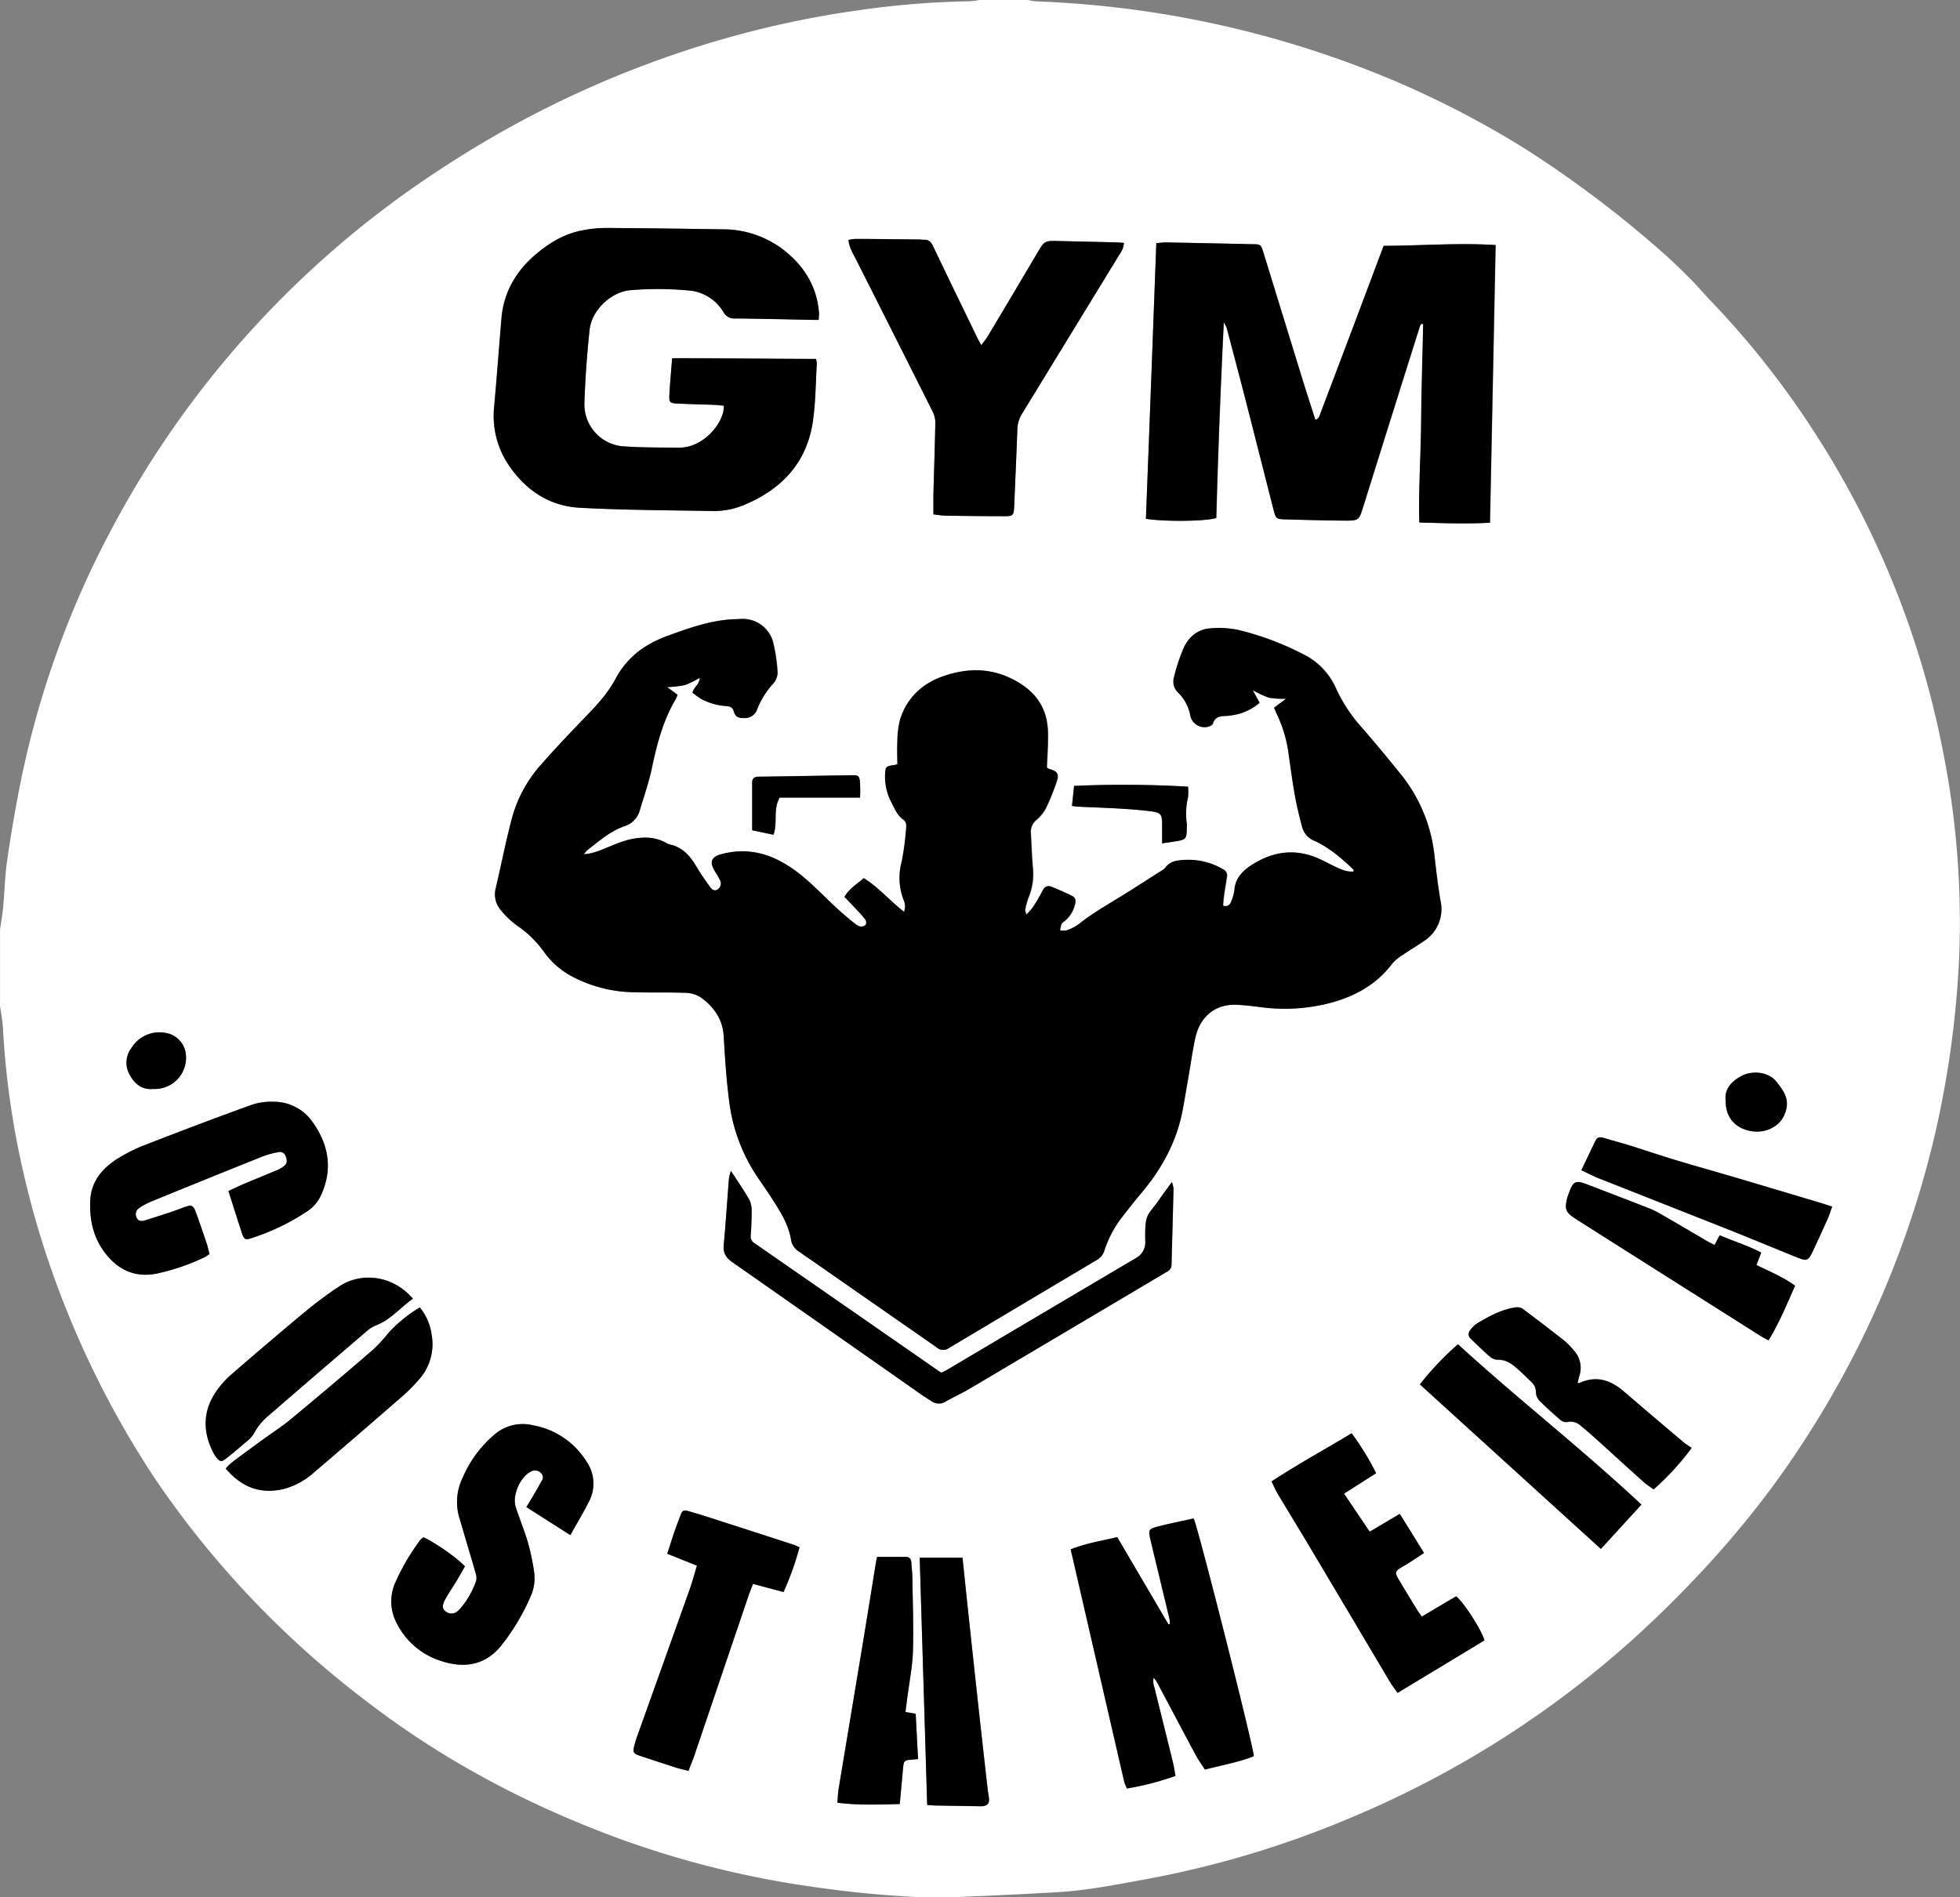 <svg id="Capa_1" data-name="Capa 1" xmlns="http://www.w3.org/2000/svg" viewBox="0 0 566.28 548.24"><rect x="0" y="0" width="566.28" height="548.24" fill="#808080" stroke="none"/><defs><style>.cls-1{fill:#fff;}</style></defs><path class="cls-1" d="M297,146.89h13.91a20.61,20.61,0,0,0,2.56.4,293.46,293.46,0,0,1,104.14,23.26,277.47,277.47,0,0,1,37.32,19.52,320.77,320.77,0,0,1,39,29.4c2.78,2.4,5.42,5,8,7.55,2.26,2.26,4.32,4.71,6.52,7a251.77,251.77,0,0,1,29.27,37,260.62,260.62,0,0,1,37.58,92.67,252.68,252.68,0,0,1,4.75,59.57,285.48,285.48,0,0,1-6.8,50.5,278.07,278.07,0,0,1-37.89,89.3c-13.14,20.42-29.06,38.49-46.81,55a287,287,0,0,1-83.18,53.61,283.53,283.53,0,0,1-60.62,18.3c-8.34,1.51-16.64,3.18-25.11,3.68q-14,.81-28,1.36c-4.55.17-9.12.24-13.66,0-10.3-.52-20.54-1.61-30.74-3.13a275.18,275.18,0,0,1-54-13.58c-26.06-9.53-50.39-22.28-72.45-39.12A275,275,0,0,1,75,595.7a267.5,267.5,0,0,1-16.41-21.83,270.19,270.19,0,0,1-25.22-48.08,263.73,263.73,0,0,1-12.79-40.87,243.2,243.2,0,0,1-5.73-41c-.11-2.13-.55-4.25-.84-6.37V415.48c.3-2.12.69-4.23.89-6.36.41-4.37.51-8.79,1.11-13.13.9-6.48,2-12.94,3.22-19.38a268.7,268.7,0,0,1,27.31-77.4,281.13,281.13,0,0,1,95-103.6,297,297,0,0,1,81.52-37.48,286.2,286.2,0,0,1,38.62-8.22,253.69,253.69,0,0,1,32.47-2.65A22.53,22.53,0,0,0,297,146.89ZM182.73,393.73a7.62,7.62,0,0,1,.88-1.1c3.47-2.69,6.77-5.63,11-7.09A6.47,6.47,0,0,0,198.9,381c1.24-4.12,2.67-8.21,3.55-12.42,1.46-6.92,3.24-13.67,6.89-19.81a8,8,0,0,0,.46-1.16l-3-2.23a30.43,30.43,0,0,0,5.13-.57,26.56,26.56,0,0,0,4.27-2.09c.07,1.79-1.63,2.58-2.06,4.26a26.07,26.07,0,0,0,2.38,1.74,17.45,17.45,0,0,0,7.06,2.12c1,.09,2,.07,2.45,1.44.55,1.72,1.3,2.1,3,2.05a3.71,3.71,0,0,0,3.76-2.46,23.89,23.89,0,0,1,4.65-7.46,5,5,0,0,0,1.28-3.21,48.11,48.11,0,0,0-1.35-9,9.09,9.09,0,0,0-9-6.51c-1.59.09-3.19.1-4.78.29-5.83.68-11.33,2.66-16.8,4.66-6.43,2.35-11.6,6.16-14.91,12.41-2.45,4.61-6.14,8.34-9.76,12.09-3.93,4.08-7.82,8.22-11.58,12.47A38.43,38.43,0,0,0,162,383.31c-1.78,6.71-3.09,13.53-4.69,20.29a7,7,0,0,0,1.63,6.46,23.91,23.91,0,0,0,4.51,4.26,31.26,31.26,0,0,1,8,7.89,23.32,23.32,0,0,0,8.55,7.16A39.32,39.32,0,0,0,197,433.6c4.95.15,9.91,0,14.86.17a8.69,8.69,0,0,1,4.52,1.25c3.84,2.73,6.45,6.29,6.75,11.29.35,6.06.73,12.13,1.5,18.15a50.1,50.1,0,0,0,8.09,22.31c1.75,2.58,3.54,5.14,5.19,7.78,2.09,3.31,4.06,6.7,4.68,10.67a4.91,4.91,0,0,0,2.23,3.28c1.56,1.12,3.14,2.19,4.72,3.29l34.23,23.82c.26.19.54.36.79.55a2.81,2.81,0,0,0,3.73.18c.38-.28.83-.47,1.24-.72q20.69-12.33,41.39-24.65a4.53,4.53,0,0,0,2.17-2.68,31.46,31.46,0,0,1,5.13-9.69c1.77-2.27,3.52-4.56,5.38-6.75,6.06-7.13,10.44-15.09,12.15-24.37.58-3.15,1.1-6.3,1.65-9.44.65-3.78,1.17-7.59,2-11.33,1.18-5.35,5.13-9.89,12.25-9.46,2,.12,4,.32,6,.58a52.05,52.05,0,0,0,21.15-1.25c6.94-1.94,13-5.27,17.41-11.18a12.57,12.57,0,0,1,3.1-2.58c2-1.36,4.05-2.56,6-3.93a10.92,10.92,0,0,0,4.92-11.61c-.73-4.33-1.25-8.7-1.75-13.06a45,45,0,0,0-9.89-23.79c-3.67-4.53-7.37-9.05-11.22-13.43A45.11,45.11,0,0,1,400,345.58a19.79,19.79,0,0,0-9.31-9.6,82.79,82.79,0,0,0-19-7.09,27.85,27.85,0,0,0-7.37-.44c-3.91.12-6.64,2.35-8.19,5.74a55,55,0,0,0-2.77,8.39,4.45,4.45,0,0,0,1.15,4.45,12.26,12.26,0,0,1,3.55,6.62A4.16,4.16,0,0,0,362.8,357c.63-.08,1.58-.51,1.72-1,.57-1.88,1.94-2.12,3.53-2.18a14,14,0,0,0,2.15-.23A15.31,15.31,0,0,0,378,350l-2-3.65a28.91,28.91,0,0,0,4.69,2.2,26,26,0,0,0,5,.3l-3.5,2.6c.34.81.63,1.54,1,2.25a37.86,37.86,0,0,1,3.1,10.29c.6,4.19,1.14,8.39,1.88,12.56.57,3.21,1.34,6.39,2.19,9.54a5.91,5.91,0,0,0,3.61,3.86c4.23,2,7.75,5,11.12,8.22.09.08.06.29.11.59-1.92.23-3.57-.56-5.2-1.32-1.81-.83-3.55-1.83-5.39-2.6-6.86-2.87-13.34-1.68-19.31,2.33-2.35,1.58-4.35,3.73-4.56,7a11.66,11.66,0,0,1-1,3.43,1.63,1.63,0,0,1-2.3,1c.1-1,.16-2,.3-3,.25-1.74.55-3.48.82-5.21a1.92,1.92,0,0,0-1-2.2,19.65,19.65,0,0,0-11.22-2.76c-2.1.11-4.15.3-5.54,2.25a4.86,4.86,0,0,1-1.34,1c-3.77,2.4-7.52,4.84-11.32,7.19-4.21,2.61-8.54,5-12.41,8.16a13.26,13.26,0,0,1-3.61,1.8,4.7,4.7,0,0,1-1.77-.08c.36-1.82.29-1.92,1.29-2.64a8.6,8.6,0,0,0,3-4.78c.34-1.09.24-2-.76-2.47-2-1-4-1.91-6.08-2.71-1.1-.42-1.93.06-2.5,1.21a52.41,52.41,0,0,1-2.78,4.74,20.67,20.67,0,0,1-1.91,2.17c-.19-.82-.39-1.2-.32-1.52a20.34,20.34,0,0,1,.95-3.46,17.72,17.72,0,0,0,1.25-8.67c-.29-3.34-.39-6.7-.58-10a4.36,4.36,0,0,1,1.64-3.78,11.3,11.3,0,0,0,2.69-3.32,64.76,64.76,0,0,0,3.07-7.52c.85-2.47.36-3.16-2.22-3.92a2.34,2.34,0,0,1-.55-.4c.12-2.83.31-5.62.33-8.41a24.76,24.76,0,0,0-.39-5.24c-1.32-6.18-5.56-9.92-11-12.38-6-2.69-12.13-2.5-18.25-.51-6.39,2.08-11,6.18-13.06,12.66a27.32,27.32,0,0,0-.81,6.61c-.13,2.13,0,4.28,0,6.37a8.68,8.68,0,0,1-1,.25c-2.34.32-2.43.51-2.54,2.84a15.94,15.94,0,0,0,2,8.28c.9,1.72,1.64,3.64,3.48,4.78a2.37,2.37,0,0,1,.63,1.91,80.73,80.73,0,0,1-1.29,10,17.78,17.78,0,0,0,.57,11.26,4.38,4.38,0,0,1,.08,3.33c-4.11-3.18-7.3-7.05-11.63-9.74-2,1.76-4.21,3-5.58,5.42,1.31,1.37,2.53,2.63,3.72,3.91a27.32,27.32,0,0,1,2.35,2.71,1.62,1.62,0,0,1,.06,1.48,1.82,1.82,0,0,1-1.46.47,3.25,3.25,0,0,1-1.48-.72c-.89-.66-1.74-1.4-2.6-2.11-4.86-4-8.94-8.86-14-12.73-6.61-5.05-13.6-7.53-21.89-5.42-3.13.8-3.8,2.26-2.15,5a22.48,22.48,0,0,1,1.54,2.69,2,2,0,0,1-.71,2.55c-1,.66-1.75,0-2.24-.71-1.48-2.07-2.93-4.17-4.23-6.35-1.6-2.7-3.62-4.82-6.7-5.76a6,6,0,0,1-1.37-.39c-3.52-2.2-7.32-2-11.11-1.16a39.51,39.51,0,0,0-5.4,1.93C187.93,392.35,185.66,393.52,182.73,393.73ZM348.08,217.16c-1,26.75-2,53.2-2.95,79.65,5.41.86,17.6.74,20.33-.26q.77-28.14,2.17-56.5a6.42,6.42,0,0,1,1,2.18c1.87,7.1,3.75,14.2,5.58,21.32,2.62,10.21,5.18,20.43,7.8,30.64.68,2.63.78,2.7,3.38,2.78,5.67.16,11.34.31,17,.36,4.34,0,4.28-.05,5.55-4.1q8.15-26.06,16.36-52.1a2.92,2.92,0,0,1,.45-.69l.49.11c-.21,9.49-.51,19-.6,28.48s-.76,19.09-.52,28.84c7,.2,13.64.44,20.41.06.55-26.77,1.09-53.35,1.63-80.23-10.93-.69-21.65.17-32.35.22-2.41,6.38-4.72,12.51-7,18.64q-5.58,14.79-11.19,29.57c-.28.75-.39,1.72-1.55,2.06-1.36-4.26-2.73-8.43-4-12.61q-5.53-17.85-11-35.71c-.7-2.25-.81-2.36-2.94-2.41q-12.58-.3-25.17-.52C350.1,216.93,349.32,217.06,348.08,217.16Zm-97.55,22.17c0-.81.1-1.28.07-1.75-.46-7.39-3.9-13.26-9.48-17.88a28.69,28.69,0,0,0-18.37-6.55c-11.26-.17-22.53-.33-33.79-.39a35.5,35.5,0,0,0-6.89.72c-5.16,1-9.49,3.66-13.43,7-5.7,4.89-9.19,11-9.81,18.54-.7,8.44-1.33,16.89-2.09,25.32a25.41,25.41,0,0,0,4.42,17.26c4.92,7.12,11.72,11.53,20.31,12,12.84.7,25.71.72,38.57.95a22.6,22.6,0,0,0,9.32-1.93c10.65-4.57,17.72-12.2,19.44-23.9.82-5.52.81-11.15,1.15-16.73a9.45,9.45,0,0,0-.18-1.42c-13.74,0-27.5-.26-41.57-.21-.29,3.69-.61,7.09-.8,10.5-.13,2.24.14,2.51,2.36,2.61,3.59.17,7.19.24,10.78.38.84,0,1.67.14,2.61.23a13.68,13.68,0,0,1-.16,1.68c-1.24,5.12-6.73,10.52-12.85,10.46-5.27-.05-10.55,0-15.8-.37a12.16,12.16,0,0,1-11.49-12.67c.24-7,.74-14,1.49-21,.62-5.88,6.42-11.08,11.86-11.48a94.28,94.28,0,0,1,17.7.18,13.25,13.25,0,0,1,3.84,1.23,12.94,12.94,0,0,1,5.32,5,3.5,3.5,0,0,0,3.33,1.77c7.51.06,15,.26,22.52.4Zm33.15,56.2c1.37.15,2.48.36,3.59.37,5.67.09,11.34.15,17,.15,2.46,0,2.61-.24,2.73-2.84.31-7.42.65-14.84.92-22.27a8.87,8.87,0,0,1,1.35-4.5q14-22.87,28-45.77a15.77,15.77,0,0,0,1.08-1.86,10.23,10.23,0,0,0,.37-1.73c-1.08-.07-1.94-.15-2.8-.17l-16.05-.37c-4.1-.1-4.09-.09-6.17,3.41Q306.59,232,299.41,244c-.5.84-1.15,1.59-1.9,2.62-.57-1.08-1-1.76-1.3-2.47-4.21-8.69-8.44-17.38-12.6-26.1-.57-1.21-1.24-2-2.65-1.9-.47,0-.95-.09-1.43-.09-6.15-.06-12.3-.13-18.45-.16a12.76,12.76,0,0,0-1.93.29c.25,2.23,1.32,3.93,2.2,5.68q11,21.93,22.08,43.86a7.2,7.2,0,0,1,.81,3.17c-.12,6.94-.37,13.89-.55,20.84C283.64,291.6,283.68,293.43,283.68,295.53Zm55.93,368.16a80.8,80.8,0,0,0,14-3.64c-.29-1.51-.48-2.84-.8-4.14-1.75-7.14-3.54-14.26-5.29-21.39a5.11,5.11,0,0,1-.22-2.85,12,12,0,0,1,1.44,2.22c3.56,6.7,7.1,13.41,10.69,20.09.78,1.46,1.76,2.81,2.67,4.25,4.91-1.27,9.68-2.11,14.14-3.86-.1-2.78-16-65.69-17.38-68.71-3.17.71-6.44,1.36-9.66,2.17-3.53.88-3.55.95-2.69,4.56,1.78,7.45,3.59,14.9,5.37,22.35a8.45,8.45,0,0,1,.11,1.43l-.41.11-14.81-25.22c-4.55,1.08-9.09,1.79-13.44,3.54,5.19,22.54,10.32,44.86,15.47,67.17A13.55,13.55,0,0,0,339.61,663.69ZM178.78,590.48c1.92-3.43,3.75-6.5,5.38-9.68a11.15,11.15,0,0,0-.73-11.63A22.93,22.93,0,0,0,168,558.75a12.48,12.48,0,0,0-10.44,2.14,33.48,33.48,0,0,0-9.78,12.83,16.11,16.11,0,0,0-1,11.89c.64,2.06,1.22,4.13,1.83,6.2.95,3.21,1.93,6.42,2.83,9.64a4,4,0,0,1,.13,2.33,24.37,24.37,0,0,1-4.81,8.21c-1.27,1.34-2.62,1.52-3.83.66s-1.26-1.79-.25-3.63,2.27-3.66,3.38-5.5c.81-1.35,1.56-2.72,2.29-4-2.16-2.39-9-7.12-12-8.41a6.46,6.46,0,0,0-1,.92,64,64,0,0,0-7.21,12.4,13.37,13.37,0,0,0,.55,11.58,21.45,21.45,0,0,0,12.4,10.71c6.76,2.34,13.31,1.61,18.18-4.89a63.1,63.1,0,0,0,8-13.56,12.69,12.69,0,0,0,1.07-7,68.15,68.15,0,0,0-1.73-8.41c-1-3.52-2.42-6.93-3.58-10.42s1.3-8.91,4.52-10.42a2.35,2.35,0,0,1,2.67.43,1.69,1.69,0,0,1,.28,2.37c-.8,1.47-1.65,2.91-2.49,4.36-.59,1-1.2,2-1.92,3.19ZM80,491.05c1.34,4.18,2.56,8.05,3.82,11.91.7,2.16,1,2.36,3.09,1.63a64.66,64.66,0,0,0,15.89-7.7,11,11,0,0,0,3.88-4.46c3.56-7.64,2.35-14.75-2.45-21.42a13.58,13.58,0,0,0-11.06-5.77,18,18,0,0,0-6.57.93c-10.35,3.75-20.64,7.67-30.91,11.64a47,47,0,0,0-7.08,3.49c-4.75,2.83-8.27,6.71-8.53,12.52-.26,5.54.93,10.86,4.45,15.32,3.73,4.75,8.59,7,14.75,5.75a63,63,0,0,0,14-4.8,8.48,8.48,0,0,0,1.26-.87c-.28-1.06-.48-2.07-.81-3-.85-2.58-1.75-5.14-2.65-7.7-1.35-3.83-1.32-3.75-5.18-2.31-3.28,1.23-6.64,2.25-10,3.31-1,.31-2,.28-2.44-.85a2.11,2.11,0,0,1,.8-2.75,19.22,19.22,0,0,1,3.14-1.73Q73.7,487.52,90,481a25.16,25.16,0,0,1,4.4-1.14,1.73,1.73,0,0,1,2.13,1.11c.41,1,.59,2.05-.38,2.84a8.45,8.45,0,0,1-2,1.21c-3.16,1.34-6.35,2.61-9.51,3.95C83.16,489.54,81.74,490.24,80,491.05Zm331.59,81.54a78.52,78.52,0,0,0-7.06-11.54C396.73,565.75,389,570,381.37,575c.69,1.37,1.21,2.6,1.89,3.74,3,5.07,6.13,10.1,9.15,15.18Q404,613.34,415.5,632.81c.63,1.06,1.4,2,2.23,3.24l25.11-15.18c-.87-3.11-6.16-11.29-8.2-12.72L424.73,614c-.42-.61-.9-1.24-1.31-1.9-1.51-2.44-3-4.89-4.48-7.36-2.43-4.09-2.35-3.6,1.44-5.88,1.62-1,3.18-2,5-3.25-2.4-3.89-4.63-7.5-7-11.29l-8.7,5.14-7.41-11Zm-198.67,86c.75-1.94,1.45-3.62,2-5.33q7.69-22.66,15.37-45.34c.35-1,.78-2,1.28-3.35l8.81,2.35A84.92,84.92,0,0,0,245,594c-.7-.3-1.19-.55-1.7-.72q-10.92-3.54-21.84-7.07c-2.81-.91-5.62-1.81-8.46-2.62-1.61-.47-1.87-.26-2.45,1.33s-1.14,3-1.65,4.45c-.71,2.09-1.37,4.2-2.12,6.51l8.58,3.44c-.73,2.39-1.31,4.62-2.07,6.77q-7.5,21.09-15.06,42.15a30.37,30.37,0,0,0-1,3.19c-.43,1.84-.2,2.21,1.6,2.81q5.32,1.77,10.69,3.5C210.49,658,211.5,658.23,212.91,658.59Zm12.27-173.35a13.92,13.92,0,0,0-.55,2.07c-.51,6.45-.92,12.91-1.52,19.36-.21,2.3.67,3.66,2.5,4.94q27.33,19.07,54.58,38.24c1,.68,2,1.31,3,1.94a3.6,3.6,0,0,0,4,.1c2.29-1.31,4.69-2.41,7-3.75q28.16-16.64,56.27-33.35a5.63,5.63,0,0,1,.62-.37,2.35,2.35,0,0,0,1.41-2.3c.19-7.27.4-14.53.57-21.8a8.92,8.92,0,0,0-.47-1.88c-1.38,1.91-2.52,3.43-3.6,5-3.5,5.05-4.23,3.83-4.09,12a5.19,5.19,0,0,1-2.83,5.06q-27.16,16-54.24,32.1c-.6.36-1.24.64-1.76.91a4.54,4.54,0,0,1-.6-.28q-26.78-18.59-53.56-37.17a2.21,2.21,0,0,1-1-2.21c.15-2.24.28-4.48.26-6.71a7.51,7.51,0,0,0-.61-3.49C229,490.91,227.16,488.3,225.18,485.24Zm263.05,96.42c-17.34-16.23-35.75-30.54-53-46.33a84.64,84.64,0,0,0-11,11.6l52.29,47.54ZM267.41,596.78c-.13.57-.21.88-.26,1.2-1.14,7.09-2.27,14.19-3.44,21.27q-3.69,22.34-7.42,44.65c-.2,1.23-.21,2.49-.32,3.88,6.13.78,12,.53,18,.38.33-3.57.63-6.91.94-10.24.21-2.29.35-2.43,2.54-2.59l1.81-.16c-.24-4.49-.47-8.82-.69-13.08l-2.95-.52c.19-1.46.35-2.72.51-4,.58-4.52,1.5-9,1.65-13.55.22-7.1-.07-14.21-.17-21.32,0-1.44-.21-2.87-.29-4.3-.05-1-.52-1.65-1.61-1.65Zm12.31.26c.72,23.81,1.45,47.56,2.18,71.46,1.06.06,1.85.13,2.63.14q6.11.12,12.22.2a7.69,7.69,0,0,0,1,0c1.55-.11,2.15-.78,2-2.31-.07-.79-.26-1.58-.35-2.37q-1.29-11.42-2.56-22.85-1.63-15-3.24-30c-.5-4.67-1-9.35-1.49-14.27Zm190.07-50.53c.18-.7.28-1.24.45-1.76a7.35,7.35,0,0,0-1.41-7.41,20.68,20.68,0,0,0-3-3.06q-5.9-4.66-11.95-9.16a3.29,3.29,0,0,0-2.21-.32c-4,.64-7.53,2.57-10.95,4.64a7.58,7.58,0,0,0-2,2,1.67,1.67,0,0,0,.23,2.38c1.78,1.71,3.54,3.46,5.41,5.07a3.78,3.78,0,0,0,2.37,1c2.21-.08,3.83,1,5.36,2.31s2.92,2.72,4.36,4.1a4,4,0,0,1,1.32,3,3.7,3.7,0,0,0,.93,2.33c2,2,4.06,3.85,6.18,5.66a2.54,2.54,0,0,0,1.94.59,4.25,4.25,0,0,1,4,1.17c1.5,1.19,2.93,2.47,4.36,3.75,4.56,4.12,9.1,8.28,13.68,12.39.87.78,1.88,1.4,2.9,2.16a76.8,76.8,0,0,0,11-12,24.86,24.86,0,0,1-2.11-1.42q-8.79-7.44-17.53-14.91c-3.82-3.29-8-4.62-12.8-2.4C470.25,546.58,470.16,546.55,469.79,546.51ZM135.28,524.68a40.49,40.49,0,0,0-9.11,7.48,42.23,42.23,0,0,1-4.54,4.9q-11.62,10-23.42,19.8c-2.64,2.19-5.54,4-8.31,6.07-3,2.16-5.93,4.33-8.86,6.53a19.25,19.25,0,0,0-1.85,1.78c4.66,5.46,10.22,7.57,17,5.84a21.37,21.37,0,0,0,8.52-4.72q12.77-10.89,25.4-21.9a48.19,48.19,0,0,0,4.58-4.57,15.33,15.33,0,0,0,4-13.28A15.7,15.7,0,0,0,135.28,524.68Zm-2-2.51c-5.83-6.81-14.87-7.77-21.25-3.55a113.91,113.91,0,0,0-9.8,7.27c-7.19,6-14.29,12-21.36,18.15a27.17,27.17,0,0,0-4.19,4.58c-4,5.59-4.19,11.54-1.23,17.65a9.37,9.37,0,0,0,1,1.63c1,1.3,1.51,1.47,2.75.51,2.15-1.66,4.21-3.43,6.27-5.21a7.48,7.48,0,0,0,1.9-2.12,17.08,17.08,0,0,1,4.4-5.32q13.86-12,27.8-23.91a10.54,10.54,0,0,1,3-2C126.84,528.31,129.59,524.74,133.3,522.17Zm399.33-3.76c-3.55-2.59-7.41-4.12-11.11-6,.46-1.21.88-2.31,1.38-3.6-3.94-2-8.1-3.27-12-5l-1.49,2.82c-.91-.48-1.63-.82-2.31-1.22-4.34-2.53-8.67-5.08-13-7.6a27.15,27.15,0,0,0-3.41-1.71c-5.72-2.24-11.46-4.43-17.19-6.64-4.49-1.72-4.86-1.55-6.48,3-.08.23-.16.46-.22.69-.76,3.13-.42,4,2.27,5.78.4.26.8.53,1.2.78l52.41,33.18c.66.42,1.36.75,2.33,1.28C528,529.18,530.19,523.89,532.63,518.41Zm10.71-22.85c-1.22-.4-2.11-.71-3-1-8-2.4-16.05-4.82-24.09-7.19-6-1.79-12.12-3.47-18.15-5.29-4.36-1.31-8.66-2.79-13-4.15-2.59-.81-5.21-1.49-7.81-2.27-1-.29-1.77-.21-2.24.75-1.39,2.85-2.73,5.71-4.12,8.62,1.8.85,3.34,1.68,5,2.32,12.39,4.92,24.8,9.77,37.18,14.69,6.46,2.56,12.86,5.25,19.3,7.84,3.94,1.59,4,1.57,5.73-2.17,1.4-3,2.74-5.94,4.07-8.93C542.58,497.86,542.87,496.87,543.34,495.56Zm-193.58-105,3.49-.53c3.48-.53,3.61-.68,3.62-4.25a5.12,5.12,0,0,0,0-1,20.48,20.48,0,0,1,.37-7.6,18.86,18.86,0,0,0,0-3,320,320,0,0,0-32.92-.22l-.61,5.78c.82.09,1.36.19,1.9.22,4.07.19,8.14.32,12.2.57,2.95.17,5.9.4,8.83.78,2.69.35,3.07.89,3.1,3.56C349.77,386.73,349.76,388.54,349.76,390.59Zm-87.27-13.21a41.84,41.84,0,0,0,0-4.67c-.2-1.64-.49-1.83-2.22-1.8-9,.13-18.06.31-27.09.42-1.22,0-1.82.55-1.82,1.69,0,4.53,0,9.06,0,13.79l6.15,1.29c1.28-3.53-.17-7.26,1.79-10.72Zm250.08,87.5c0,4.93,2.72,8,7.35,8.86,3.93.7,7.94-1.12,9.49-4.41,1.91-4.06.49-6.65-2.27-10-2.15-2.6-6.67-3.17-9.75-1.64S512.17,461.64,512.57,464.88ZM58.28,461.55a9,9,0,0,0,9.46-9.34,7,7,0,0,0-5.89-6.85,9.47,9.47,0,0,0-9.76,4.18,7.13,7.13,0,0,0-.64,7.9C52.94,460.15,55.08,461.88,58.28,461.55Z" transform="translate(-14 -146.89)"/><path d="M182.73,393.73c2.93-.21,5.2-1.38,7.56-2.3a39.51,39.51,0,0,1,5.4-1.93c3.79-.85,7.59-1,11.11,1.16a6,6,0,0,0,1.37.39c3.08.94,5.1,3.06,6.7,5.76,1.3,2.18,2.75,4.28,4.23,6.35.49.7,1.25,1.37,2.24.71a2,2,0,0,0,.71-2.55,22.48,22.48,0,0,0-1.54-2.69c-1.65-2.74-1-4.2,2.15-5,8.29-2.11,15.28.37,21.89,5.42,5,3.87,9.13,8.7,14,12.73.86.71,1.71,1.45,2.6,2.11a3.25,3.25,0,0,0,1.48.72,1.82,1.82,0,0,0,1.46-.47,1.62,1.62,0,0,0-.06-1.48,27.32,27.32,0,0,0-2.35-2.71c-1.19-1.28-2.41-2.54-3.72-3.91,1.37-2.4,3.61-3.66,5.58-5.42,4.33,2.69,7.52,6.56,11.63,9.74a4.38,4.38,0,0,0-.08-3.33,17.78,17.78,0,0,1-.57-11.26,80.73,80.73,0,0,0,1.29-10,2.37,2.37,0,0,0-.63-1.91c-1.84-1.14-2.58-3.06-3.48-4.78a15.94,15.94,0,0,1-2-8.28c.11-2.33.2-2.52,2.54-2.84a8.68,8.68,0,0,0,1-.25c0-2.09-.1-4.24,0-6.37a27.32,27.32,0,0,1,.81-6.61c2.08-6.48,6.67-10.58,13.06-12.66,6.12-2,12.28-2.18,18.25.51,5.47,2.46,9.71,6.2,11,12.38a24.76,24.76,0,0,1,.39,5.24c0,2.79-.21,5.58-.33,8.41a2.34,2.34,0,0,0,.55.4c2.58.76,3.07,1.45,2.22,3.92a64.76,64.76,0,0,1-3.07,7.52,11.3,11.3,0,0,1-2.69,3.32,4.36,4.36,0,0,0-1.64,3.78c.19,3.34.29,6.7.58,10a17.72,17.72,0,0,1-1.25,8.67,20.34,20.34,0,0,0-.95,3.46c-.07.32.13.7.32,1.52a20.67,20.67,0,0,0,1.91-2.17,52.41,52.41,0,0,0,2.78-4.74c.57-1.15,1.4-1.63,2.5-1.21,2.07.8,4.1,1.72,6.08,2.71,1,.49,1.1,1.38.76,2.47a8.6,8.6,0,0,1-3,4.78c-1,.72-.93.82-1.29,2.64a4.7,4.7,0,0,0,1.77.08,13.26,13.26,0,0,0,3.61-1.8c3.87-3.14,8.2-5.55,12.41-8.16,3.8-2.35,7.55-4.79,11.32-7.19a4.86,4.86,0,0,0,1.34-1c1.39-1.95,3.44-2.14,5.54-2.25a19.65,19.65,0,0,1,11.22,2.76,1.92,1.92,0,0,1,1,2.2c-.27,1.73-.57,3.47-.82,5.21-.14,1-.2,2-.3,3a1.63,1.63,0,0,0,2.3-1,11.66,11.66,0,0,0,1-3.43c.21-3.23,2.21-5.38,4.56-7,6-4,12.45-5.2,19.31-2.33,1.84.77,3.58,1.77,5.39,2.6,1.63.76,3.28,1.55,5.2,1.32-.05-.3,0-.51-.11-.59-3.37-3.2-6.89-6.25-11.12-8.22a5.91,5.91,0,0,1-3.61-3.86c-.85-3.15-1.62-6.33-2.19-9.54-.74-4.17-1.28-8.37-1.88-12.56a37.86,37.86,0,0,0-3.1-10.29c-.33-.71-.62-1.44-1-2.25l3.5-2.6a26,26,0,0,1-5-.3,28.91,28.91,0,0,1-4.69-2.2l2,3.65a15.31,15.31,0,0,1-7.79,3.6,14,14,0,0,1-2.15.23c-1.59.06-3,.3-3.53,2.18-.14.47-1.09.9-1.72,1a4.16,4.16,0,0,1-4.82-3.32,12.26,12.26,0,0,0-3.55-6.62,4.45,4.45,0,0,1-1.15-4.45,55,55,0,0,1,2.77-8.39c1.55-3.39,4.28-5.62,8.19-5.74a27.85,27.85,0,0,1,7.37.44,82.79,82.79,0,0,1,19,7.09,19.79,19.79,0,0,1,9.31,9.6A45.11,45.11,0,0,0,407.33,357c3.85,4.38,7.55,8.9,11.22,13.43a45,45,0,0,1,9.89,23.79c.5,4.36,1,8.73,1.75,13.06a10.92,10.92,0,0,1-4.92,11.61c-2,1.37-4,2.57-6,3.93a12.57,12.57,0,0,0-3.1,2.58c-4.43,5.91-10.47,9.24-17.41,11.18a52.05,52.05,0,0,1-21.15,1.25c-2-.26-4-.46-6-.58-7.12-.43-11.07,4.11-12.25,9.46-.82,3.74-1.34,7.55-2,11.33-.55,3.14-1.07,6.29-1.65,9.44-1.71,9.28-6.09,17.24-12.15,24.37-1.86,2.19-3.61,4.48-5.38,6.75a31.46,31.46,0,0,0-5.13,9.69,4.53,4.53,0,0,1-2.17,2.68q-20.71,12.3-41.39,24.65c-.41.25-.86.44-1.24.72a2.81,2.81,0,0,1-3.73-.18c-.25-.19-.53-.36-.79-.55l-34.23-23.82c-1.58-1.1-3.16-2.17-4.72-3.29a4.91,4.91,0,0,1-2.23-3.28c-.62-4-2.59-7.36-4.68-10.67-1.65-2.64-3.44-5.2-5.19-7.78a50.1,50.1,0,0,1-8.09-22.31c-.77-6-1.15-12.09-1.5-18.15-.3-5-2.91-8.56-6.75-11.29a8.69,8.69,0,0,0-4.52-1.25c-5-.18-9.91,0-14.86-.17a39.32,39.32,0,0,1-17.07-4.23,23.32,23.32,0,0,1-8.55-7.16,31.26,31.26,0,0,0-8-7.89,23.91,23.91,0,0,1-4.51-4.26,7,7,0,0,1-1.63-6.46c1.6-6.76,2.91-13.58,4.69-20.29a38.43,38.43,0,0,1,8.56-15.64c3.76-4.25,7.65-8.39,11.58-12.47,3.62-3.75,7.31-7.48,9.76-12.09,3.31-6.25,8.48-10.06,14.91-12.41,5.47-2,11-4,16.8-4.66,1.59-.19,3.19-.2,4.78-.29a9.09,9.09,0,0,1,9,6.51,48.11,48.11,0,0,1,1.35,9,5,5,0,0,1-1.28,3.21,23.89,23.89,0,0,0-4.65,7.46,3.71,3.71,0,0,1-3.76,2.46c-1.72,0-2.47-.33-3-2.05-.43-1.37-1.48-1.35-2.45-1.44a17.45,17.45,0,0,1-7.06-2.12,26.07,26.07,0,0,1-2.38-1.74c.43-1.68,2.13-2.47,2.06-4.26a26.56,26.56,0,0,1-4.27,2.09,30.43,30.43,0,0,1-5.13.57l3,2.23a8,8,0,0,1-.46,1.16c-3.65,6.14-5.43,12.89-6.89,19.81-.88,4.21-2.31,8.3-3.55,12.42a6.47,6.47,0,0,1-4.27,4.52c-4.25,1.46-7.55,4.4-11,7.09A7.62,7.62,0,0,0,182.73,393.73Z" transform="translate(-14 -146.89)"/><path d="M348.08,217.16c1.24-.1,2-.23,2.81-.22q12.58.24,25.17.52c2.13,0,2.24.16,2.94,2.41q5.52,17.85,11,35.71c1.29,4.18,2.66,8.35,4,12.61,1.16-.34,1.27-1.31,1.55-2.06q5.63-14.78,11.19-29.57c2.31-6.13,4.62-12.26,7-18.64,10.7,0,21.42-.91,32.35-.22-.54,26.88-1.08,53.46-1.63,80.23-6.77.38-13.44.14-20.41-.06-.24-9.75.43-19.3.52-28.84s.39-19,.6-28.48l-.49-.11a2.92,2.92,0,0,0-.45.69q-8.21,26-16.36,52.1c-1.27,4-1.21,4.14-5.55,4.1-5.68-.05-11.35-.2-17-.36-2.6-.08-2.7-.15-3.38-2.78-2.62-10.21-5.18-20.43-7.8-30.64-1.83-7.12-3.71-14.22-5.58-21.32a6.42,6.42,0,0,0-1-2.18q-1.42,28.32-2.17,56.5c-2.73,1-14.92,1.12-20.33.26C346.11,270.36,347.09,243.91,348.08,217.16Z" transform="translate(-14 -146.89)"/><path d="M250.53,239.33h-1.62c-7.51-.14-15-.34-22.52-.4a3.5,3.5,0,0,1-3.33-1.77,12.94,12.94,0,0,0-5.32-5,13.25,13.25,0,0,0-3.84-1.23,94.28,94.28,0,0,0-17.7-.18c-5.44.4-11.24,5.6-11.86,11.48-.75,7-1.25,14-1.49,21a12.16,12.16,0,0,0,11.49,12.67c5.25.35,10.53.32,15.8.37,6.12.06,11.61-5.34,12.85-10.46a13.68,13.68,0,0,0,.16-1.68c-.94-.09-1.77-.2-2.61-.23-3.59-.14-7.19-.21-10.78-.38-2.22-.1-2.49-.37-2.36-2.61.19-3.41.51-6.81.8-10.5,14.07,0,27.83.18,41.57.21A9.45,9.45,0,0,1,250,252c-.34,5.58-.33,11.21-1.15,16.73-1.72,11.7-8.79,19.33-19.44,23.9a22.6,22.6,0,0,1-9.32,1.93c-12.86-.23-25.73-.25-38.57-.95-8.59-.46-15.39-4.87-20.31-12a25.41,25.41,0,0,1-4.42-17.26c.76-8.43,1.39-16.88,2.09-25.32.62-7.58,4.11-13.65,9.81-18.54,3.94-3.37,8.27-6,13.43-7a35.5,35.5,0,0,1,6.89-.72c11.26.06,22.53.22,33.79.39a28.69,28.69,0,0,1,18.37,6.55c5.58,4.62,9,10.49,9.48,17.88C250.63,238.05,250.57,238.52,250.53,239.33Z" transform="translate(-14 -146.89)"/><path d="M283.68,295.53c0-2.1,0-3.93,0-5.75.18-6.95.43-13.9.55-20.84a7.2,7.2,0,0,0-.81-3.17q-11-22-22.08-43.86c-.88-1.75-2-3.45-2.2-5.68a12.76,12.76,0,0,1,1.93-.29c6.15,0,12.3.1,18.45.16.48,0,1,.12,1.43.09,1.41-.08,2.08.69,2.65,1.9,4.16,8.72,8.39,17.41,12.6,26.1.34.71.73,1.39,1.3,2.47.75-1,1.4-1.78,1.9-2.62q7.18-12,14.32-24.09c2.08-3.5,2.07-3.51,6.17-3.41l16.05.37c.86,0,1.72.1,2.8.17a10.23,10.23,0,0,1-.37,1.73,15.77,15.77,0,0,1-1.08,1.86q-14,22.89-28,45.77a8.87,8.87,0,0,0-1.35,4.5c-.27,7.43-.61,14.85-.92,22.27-.12,2.6-.27,2.84-2.73,2.84-5.67,0-11.34-.06-17-.15C286.16,295.89,285.05,295.68,283.68,295.53Z" transform="translate(-14 -146.89)"/><path d="M339.61,663.69a13.55,13.55,0,0,1-.79-1.92c-5.15-22.31-10.28-44.63-15.47-67.17,4.35-1.75,8.89-2.46,13.44-3.54l14.81,25.22.41-.11a8.45,8.45,0,0,0-.11-1.43c-1.78-7.45-3.59-14.9-5.37-22.35-.86-3.61-.84-3.68,2.69-4.56,3.22-.81,6.49-1.46,9.66-2.17,1.38,3,17.28,65.93,17.38,68.71-4.46,1.75-9.23,2.59-14.14,3.86-.91-1.44-1.89-2.79-2.67-4.25-3.59-6.68-7.13-13.39-10.69-20.09a12,12,0,0,0-1.44-2.22,5.11,5.11,0,0,0,.22,2.85c1.75,7.13,3.54,14.25,5.29,21.39.32,1.3.51,2.63.8,4.14A80.8,80.8,0,0,1,339.61,663.69Z" transform="translate(-14 -146.89)"/><path d="M178.78,590.48l-12.7-8.1c.72-1.19,1.33-2.18,1.92-3.19.84-1.45,1.69-2.89,2.49-4.36a1.69,1.69,0,0,0-.28-2.37,2.35,2.35,0,0,0-2.67-.43c-3.22,1.51-5.64,7-4.52,10.42s2.55,6.9,3.58,10.42a68.15,68.15,0,0,1,1.73,8.41,12.69,12.69,0,0,1-1.07,7,63.1,63.1,0,0,1-8,13.56c-4.87,6.5-11.42,7.23-18.18,4.89A21.45,21.45,0,0,1,128.65,616a13.37,13.37,0,0,1-.55-11.58,64,64,0,0,1,7.21-12.4,6.46,6.46,0,0,1,1-.92c3.06,1.29,9.87,6,12,8.41-.73,1.27-1.48,2.64-2.29,4-1.11,1.84-2.35,3.62-3.38,5.5s-.86,2.84.25,3.63,2.56.68,3.83-.66a24.37,24.37,0,0,0,4.81-8.21,4,4,0,0,0-.13-2.33c-.9-3.22-1.88-6.43-2.83-9.64-.61-2.07-1.19-4.14-1.83-6.2a16.11,16.11,0,0,1,1-11.89,33.48,33.48,0,0,1,9.78-12.83A12.48,12.48,0,0,1,168,558.75a22.93,22.93,0,0,1,15.42,10.42,11.15,11.15,0,0,1,.73,11.63C182.53,584,180.7,587.05,178.78,590.48Z" transform="translate(-14 -146.89)"/><path d="M80,491.05c1.75-.81,3.17-1.51,4.62-2.13,3.16-1.34,6.35-2.61,9.51-3.95a8.45,8.45,0,0,0,2-1.21c1-.79.79-1.81.38-2.84a1.73,1.73,0,0,0-2.13-1.11A25.16,25.16,0,0,0,90,481q-16.33,6.54-32.61,13.21a19.22,19.22,0,0,0-3.14,1.73,2.11,2.11,0,0,0-.8,2.75c.46,1.13,1.47,1.16,2.44.85,3.34-1.06,6.7-2.08,10-3.31,3.86-1.44,3.83-1.52,5.18,2.31.9,2.56,1.8,5.12,2.65,7.7.33,1,.53,2,.81,3a8.48,8.48,0,0,1-1.26.87,63,63,0,0,1-14,4.8c-6.16,1.23-11-1-14.75-5.75-3.52-4.46-4.71-9.78-4.45-15.32.26-5.81,3.78-9.69,8.53-12.52a47,47,0,0,1,7.08-3.49c10.27-4,20.56-7.89,30.91-11.64a18,18,0,0,1,6.57-.93A13.58,13.58,0,0,1,104.22,471c4.8,6.67,6,13.78,2.45,21.42a11,11,0,0,1-3.88,4.46,64.66,64.66,0,0,1-15.89,7.7c-2.1.73-2.39.53-3.09-1.63C82.55,499.1,81.33,495.23,80,491.05Z" transform="translate(-14 -146.89)"/><path d="M411.58,572.59l-9.25,5.91,7.41,11,8.7-5.14c2.35,3.79,4.58,7.4,7,11.29-1.86,1.2-3.42,2.27-5,3.25-3.79,2.28-3.87,1.79-1.44,5.88,1.46,2.47,3,4.92,4.48,7.36.41.66.89,1.29,1.31,1.9l9.91-5.86c2,1.43,7.33,9.61,8.2,12.72l-25.11,15.18c-.83-1.2-1.6-2.18-2.23-3.24Q404,613.36,392.41,593.88c-3-5.08-6.12-10.11-9.15-15.18-.68-1.14-1.2-2.37-1.89-3.74,7.61-5,15.36-9.21,23.15-13.91A78.52,78.52,0,0,1,411.58,572.59Z" transform="translate(-14 -146.89)"/><path d="M212.91,658.59c-1.41-.36-2.42-.56-3.39-.87q-5.36-1.72-10.69-3.5c-1.8-.6-2-1-1.6-2.81a30.37,30.37,0,0,1,1-3.19q7.53-21.08,15.06-42.15c.76-2.15,1.34-4.38,2.07-6.77l-8.58-3.44c.75-2.31,1.41-4.42,2.12-6.51.51-1.49,1.11-3,1.65-4.45s.84-1.8,2.45-1.33c2.84.81,5.65,1.71,8.46,2.62q10.92,3.51,21.84,7.07c.51.17,1,.42,1.7.72a84.92,84.92,0,0,1-4.63,12.94l-8.81-2.35c-.5,1.3-.93,2.31-1.28,3.35q-7.69,22.67-15.37,45.34C214.36,655,213.66,656.65,212.91,658.59Z" transform="translate(-14 -146.89)"/><path d="M225.18,485.24c2,3.06,3.8,5.67,5.36,8.42a7.51,7.51,0,0,1,.61,3.49c0,2.23-.11,4.47-.26,6.71a2.21,2.21,0,0,0,1,2.21q26.79,18.57,53.56,37.17a4.54,4.54,0,0,0,.6.28c.52-.27,1.16-.55,1.76-.91q27.12-16.07,54.24-32.1a5.19,5.19,0,0,0,2.83-5.06c-.14-8.19.59-7,4.09-12,1.08-1.56,2.22-3.08,3.6-5a8.92,8.92,0,0,1,.47,1.88c-.17,7.27-.38,14.53-.57,21.8a2.35,2.35,0,0,1-1.41,2.3,5.63,5.63,0,0,0-.62.37q-28.12,16.68-56.27,33.35c-2.27,1.34-4.67,2.44-7,3.75a3.6,3.6,0,0,1-4-.1c-1-.63-2-1.26-3-1.94q-27.28-19.12-54.58-38.24c-1.83-1.28-2.71-2.64-2.5-4.94.6-6.45,1-12.91,1.52-19.36A13.92,13.92,0,0,1,225.18,485.24Z" transform="translate(-14 -146.89)"/><path d="M488.23,581.66l-11.71,12.81-52.29-47.54a84.64,84.64,0,0,1,11-11.6C452.48,551.12,470.89,565.43,488.23,581.66Z" transform="translate(-14 -146.89)"/><path d="M267.41,596.78h8.28c1.09,0,1.56.6,1.61,1.65.08,1.43.27,2.86.29,4.3.1,7.11.39,14.22.17,21.32-.15,4.53-1.07,9-1.65,13.55-.16,1.25-.32,2.51-.51,4l2.95.52c.22,4.26.45,8.59.69,13.08l-1.81.16c-2.19.16-2.33.3-2.54,2.59-.31,3.33-.61,6.67-.94,10.24-6,.15-11.85.4-18-.38.11-1.39.12-2.65.32-3.88q3.69-22.32,7.42-44.65c1.17-7.08,2.3-14.18,3.44-21.27C267.2,597.66,267.28,597.35,267.41,596.78Z" transform="translate(-14 -146.89)"/><path d="M279.72,597h12.36c.51,4.92,1,9.6,1.49,14.27q1.6,15,3.24,30,1.26,11.43,2.56,22.85c.09.79.28,1.58.35,2.37.14,1.53-.46,2.2-2,2.31a7.69,7.69,0,0,1-1,0q-6.11-.09-12.22-.2c-.78,0-1.57-.08-2.63-.14C281.17,644.6,280.44,620.85,279.72,597Z" transform="translate(-14 -146.89)"/><path d="M469.79,546.51c.37,0,.46.07.52,0,4.84-2.22,9-.89,12.8,2.4q8.73,7.49,17.53,14.91a24.86,24.86,0,0,0,2.11,1.42,76.8,76.8,0,0,1-11,12c-1-.76-2-1.38-2.9-2.16-4.58-4.11-9.12-8.27-13.68-12.39-1.43-1.28-2.86-2.56-4.36-3.75a4.25,4.25,0,0,0-4-1.17,2.54,2.54,0,0,1-1.94-.59c-2.12-1.81-4.21-3.68-6.18-5.66a3.7,3.7,0,0,1-.93-2.33,4,4,0,0,0-1.32-3c-1.44-1.38-2.85-2.8-4.36-4.1s-3.15-2.39-5.36-2.31a3.78,3.78,0,0,1-2.37-1c-1.87-1.61-3.63-3.36-5.41-5.07a1.67,1.67,0,0,1-.23-2.38,7.58,7.58,0,0,1,2-2c3.42-2.07,6.93-4,10.95-4.64a3.29,3.29,0,0,1,2.21.32q6,4.49,11.95,9.16a20.68,20.68,0,0,1,3,3.06,7.35,7.35,0,0,1,1.41,7.41C470.07,545.27,470,545.81,469.79,546.51Z" transform="translate(-14 -146.89)"/><path d="M135.28,524.68a15.7,15.7,0,0,1,3.44,7.93,15.33,15.33,0,0,1-4,13.28,48.19,48.19,0,0,1-4.58,4.57q-12.65,11-25.4,21.9a21.37,21.37,0,0,1-8.52,4.72c-6.82,1.73-12.38-.38-17-5.84A19.25,19.25,0,0,1,81,569.46c2.93-2.2,5.9-4.37,8.86-6.53,2.77-2,5.67-3.88,8.31-6.07q11.81-9.78,23.42-19.8a42.23,42.23,0,0,0,4.54-4.9A40.49,40.49,0,0,1,135.28,524.68Z" transform="translate(-14 -146.89)"/><path d="M133.3,522.17c-3.71,2.57-6.46,6.14-10.73,7.72a10.54,10.54,0,0,0-3,2q-13.94,11.92-27.8,23.91a17.08,17.08,0,0,0-4.4,5.32,7.48,7.48,0,0,1-1.9,2.12c-2.06,1.78-4.12,3.55-6.27,5.21-1.24,1-1.77.79-2.75-.51a9.37,9.37,0,0,1-1-1.63c-3-6.11-2.76-12.06,1.23-17.65A27.17,27.17,0,0,1,80.89,544c7.07-6.11,14.17-12.19,21.36-18.15a113.91,113.91,0,0,1,9.8-7.27C118.43,514.4,127.47,515.36,133.3,522.17Z" transform="translate(-14 -146.89)"/><path d="M532.63,518.41c-2.44,5.48-4.59,10.77-7.67,15.79-1-.53-1.67-.86-2.33-1.28l-52.41-33.18c-.4-.25-.8-.52-1.2-.78-2.69-1.8-3-2.65-2.27-5.78.06-.23.14-.46.22-.69,1.62-4.59,2-4.76,6.48-3,5.73,2.21,11.47,4.4,17.19,6.64a27.15,27.15,0,0,1,3.41,1.71c4.36,2.52,8.69,5.07,13,7.6.68.4,1.4.74,2.31,1.22l1.49-2.82c3.92,1.69,8.08,2.92,12,5-.5,1.29-.92,2.39-1.38,3.6C525.22,514.29,529.08,515.82,532.63,518.41Z" transform="translate(-14 -146.89)"/><path d="M543.34,495.56c-.47,1.31-.76,2.3-1.18,3.24-1.33,3-2.67,6-4.07,8.93-1.76,3.74-1.79,3.76-5.73,2.17-6.44-2.59-12.84-5.28-19.3-7.84-12.38-4.92-24.79-9.77-37.18-14.69-1.62-.64-3.16-1.47-5-2.32,1.39-2.91,2.73-5.77,4.12-8.62.47-1,1.28-1,2.24-.75,2.6.78,5.22,1.46,7.81,2.27,4.34,1.36,8.64,2.84,13,4.15,6,1.82,12.11,3.5,18.15,5.29,8,2.37,16.06,4.79,24.09,7.19C541.23,494.85,542.12,495.16,543.34,495.56Z" transform="translate(-14 -146.89)"/><path d="M349.76,390.59c0-2,0-3.86,0-5.68,0-2.67-.41-3.21-3.1-3.56-2.93-.38-5.88-.61-8.83-.78-4.06-.25-8.13-.38-12.2-.57-.54,0-1.08-.13-1.9-.22l.61-5.78a320,320,0,0,1,32.92.22,18.86,18.86,0,0,1,0,3,20.48,20.48,0,0,0-.37,7.6,5.12,5.12,0,0,1,0,1c0,3.57-.14,3.72-3.62,4.25Z" transform="translate(-14 -146.89)"/><path d="M262.49,377.38H239.25c-2,3.46-.51,7.19-1.79,10.72l-6.15-1.29c0-4.73,0-9.26,0-13.79,0-1.14.6-1.67,1.82-1.69,9-.11,18.06-.29,27.09-.42,1.73,0,2,.16,2.22,1.8A41.84,41.84,0,0,1,262.49,377.38Z" transform="translate(-14 -146.89)"/><path d="M512.57,464.88c-.4-3.24,1.67-5.62,4.82-7.18s7.6-1,9.75,1.64c2.76,3.34,4.18,5.93,2.27,10-1.55,3.29-5.56,5.11-9.49,4.41C515.29,472.92,512.53,469.81,512.57,464.88Z" transform="translate(-14 -146.89)"/><path d="M58.28,461.55c-3.2.33-5.34-1.4-6.83-4.11a7.13,7.13,0,0,1,.64-7.9,9.47,9.47,0,0,1,9.76-4.18,7,7,0,0,1,5.89,6.85A9,9,0,0,1,58.28,461.55Z" transform="translate(-14 -146.89)"/></svg>